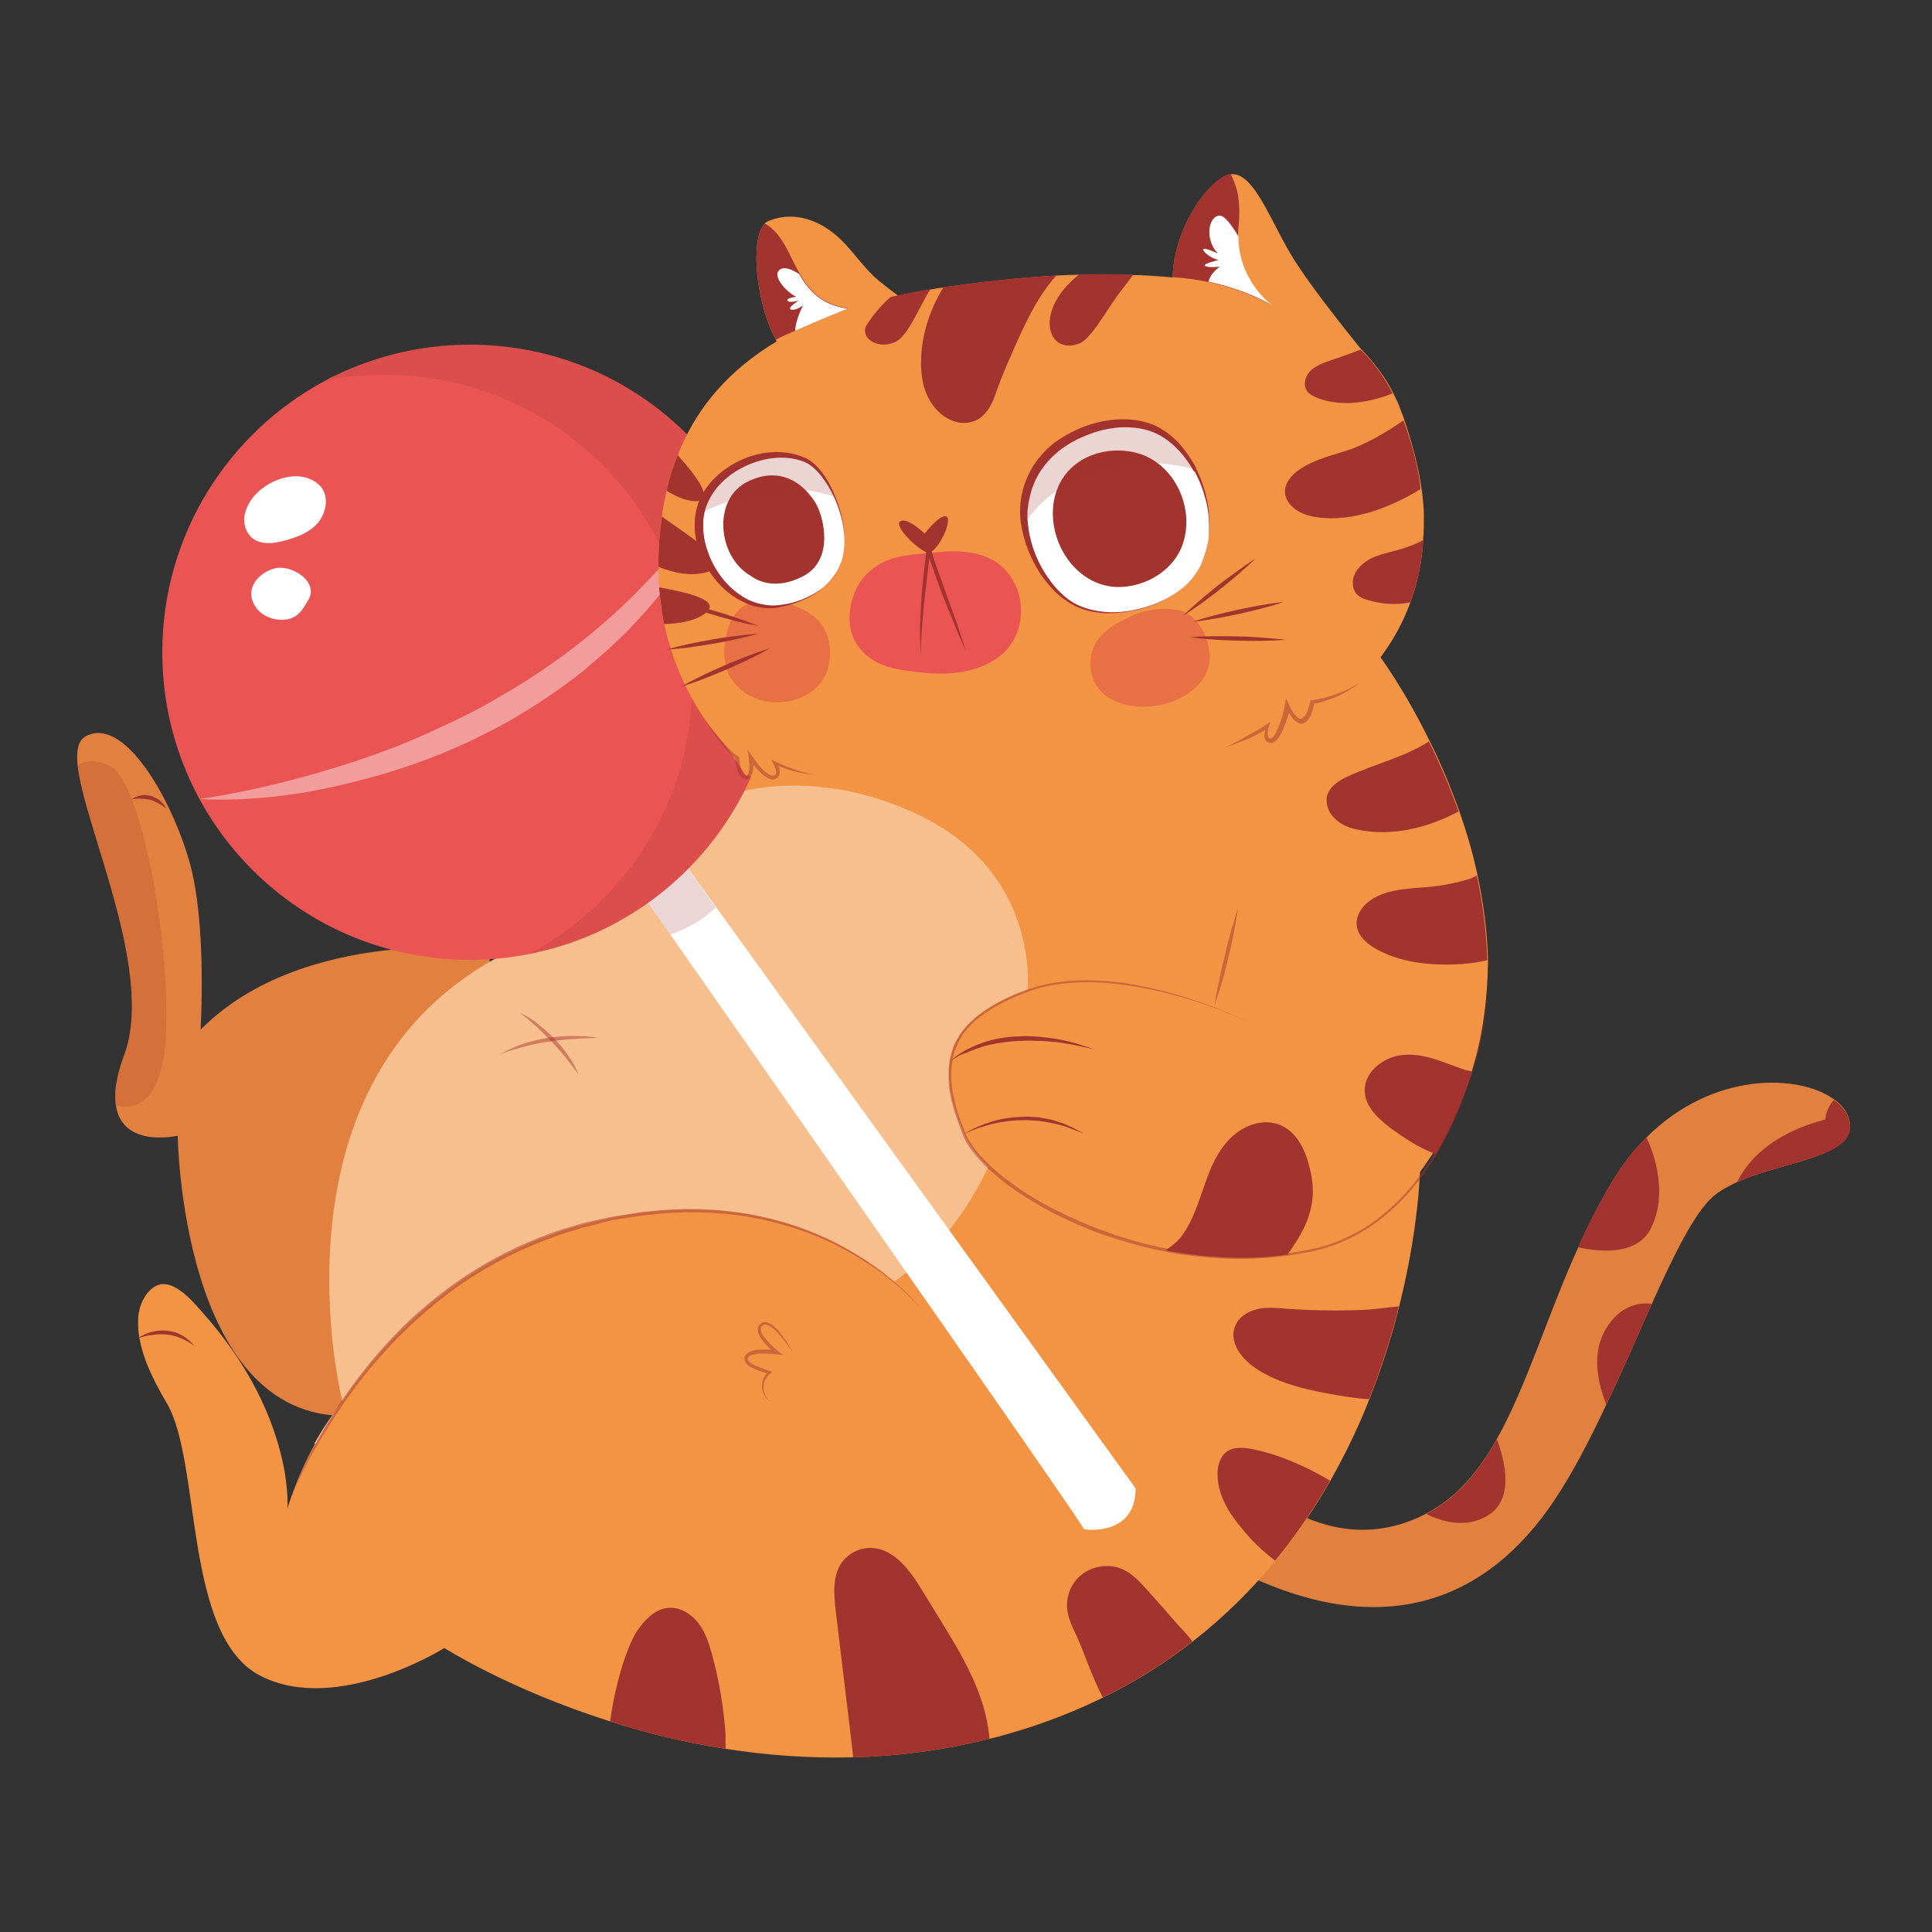 <svg xml:space="preserve" style="enable-background:new 0 0 500 500;" viewBox="0 0 500 500" y="0px" x="0px" xmlns:xlink="http://www.w3.org/1999/xlink" xmlns="http://www.w3.org/2000/svg" id="图层_1" version="1.0">
<rect x="0" y="0" width="500" height="500" fill="#333333" stroke="none"/>
<style type="text/css">
	.st0{fill:#F29443;}
	.st1{opacity:0.2;fill:#A3332F;}
	.st2{fill:#A3332F;}
	.st3{fill:#F8BF8E;}
	.st4{fill:#FFFFFF;}
	.st5{fill:#EA5554;}
	.st6{opacity:0.42;fill:#FFFFFF;}
	.st7{opacity:0.48;fill:#DA4A47;}
	.st8{opacity:0.48;fill:#A3332F;}
	.st9{opacity:0.21;fill:#A3332F;}
	.st10{opacity:0.48;}
</style>
<g>
	<g>
		<path d="M90,366.4c-43.1,0.9-44-72.5-44-72.5S31.6,297.3,30,286l-0.1-0.7c-0.3-3.1,0.3-7.1,2.3-12.4
			c7.8-21.5-10.3-58.6-12.1-74.8c-0.4-3.8,0.1-6.4,2-7.5c10.1-5.6,22.5,16.6,27,32.7s2.8,43.2,2.8,43.2
			c26.6-26.9,74.7-20.8,74.7-20.8S133.1,365.5,90,366.4z" class="st0"></path>
		<path d="M90,366.4c-43.1,0.9-44-72.5-44-72.5S31.6,297.3,30,286l-0.1-0.7c-0.3-3.1,0.3-7.1,2.3-12.4
			c7.8-21.5-10.3-58.6-12.1-74.8c-0.4-3.8,0.1-6.4,2-7.5c10.1-5.6,22.5,16.6,27,32.7s2.8,43.2,2.8,43.2
			c26.6-26.9,74.7-20.8,74.7-20.8S133.1,365.5,90,366.4z" class="st1"></path>
	</g>
	<g>
		<g>
			<path d="M449.6,305.9c-2.4,1.1-4.6,2.3-6.3,3.8c-4.7,4.1-10,14.8-15.8,27.7c-3.7,8.3-7.6,17.4-11.8,26.1
				c-4.3,9.2-8.8,17.9-13.6,25c-16.5,24.6-44.2,39.1-87,15.2c0,0-16.1-7.7,8.4-20.7c0,0,20,21.4,44.9,9.1c0.2-0.1,0.4-0.2,0.7-0.4
				c7.8-4,13.5-10.8,18.3-19.3c7.7-13.7,13-31.8,21.1-49.7c2.5-5.6,5.3-11.1,8.5-16.5c2.8-4.7,5.8-8.6,9.2-11.9
				c17-17,39.3-16.4,48.4-9.8c1.9,1.3,3.2,2.9,3.8,4.7C481.9,299.4,462.3,300.2,449.6,305.9z" class="st0"></path>
			<path d="M449.6,305.9c-2.4,1.1-4.6,2.3-6.3,3.8c-4.7,4.1-10,14.8-15.8,27.7c-3.7,8.3-7.6,17.4-11.8,26.1
				c-4.3,9.2-8.8,17.9-13.6,25c-16.5,24.6-44.2,39.1-87,15.2c0,0-16.1-7.7,8.4-20.7c0,0,20,21.4,44.9,9.1c0.2-0.1,0.4-0.2,0.7-0.4
				c7.8-4,13.5-10.8,18.3-19.3c7.7-13.7,13-31.8,21.1-49.7c2.5-5.6,5.3-11.1,8.5-16.5c2.8-4.7,5.8-8.6,9.2-11.9
				c17-17,39.3-16.4,48.4-9.8c1.9,1.3,3.2,2.9,3.8,4.7C481.9,299.4,462.3,300.2,449.6,305.9z" class="st1"></path>
		</g>
		<path d="M449.6,305.9c2.5-5.2,8.5-12.4,22.8-16.2c0,0,0-2.6,2.2-5c1.9,1.3,3.2,2.9,3.8,4.7
			C481.9,299.4,462.3,300.2,449.6,305.9z" class="st2"></path>
		<path d="M427.4,317.6c-3.3,7.1-12.6,6.6-19,5.2c2.5-5.6,5.3-11.1,8.5-16.5c2.8-4.7,5.8-8.6,9.2-11.9
			C428.4,299.2,431.5,309,427.4,317.6z" class="st2"></path>
		<path d="M427.5,337.4c-3.7,8.3-7.6,17.4-11.8,26.1c-2.2-5.6-3.9-13.2-0.1-19.6C419.1,338.1,423.8,337,427.5,337.4z" class="st2"></path>
		<path d="M384.9,392.3c-5.4,3.2-11.4,1.7-15.8-0.5c7.8-4,13.5-10.8,18.3-19.3C389.5,378.1,392,388.1,384.9,392.3z" class="st2"></path>
	</g>
	<path d="M380.9,277.3c-2.2,7.1-5.5,14.2-10,21.1c-1.1,1.6-2.2,3.3-3.4,4.9c0,0,0,0.5-0.1,1.6
		c-0.2,4.2-1.2,16.9-5.3,33.2c-1.8,7.4-4.4,15.6-7.7,24c-2.7,6.9-6.1,14-10.1,21.1c-4,7-8.7,14-14.2,20.7
		c-6.1,7.4-13.2,14.5-21.4,20.9c-6.9,5.4-14.6,10.3-23.2,14.5c-6.3,3.1-13.2,5.9-20.5,8.2c-3,0.9-5.9,1.8-8.9,2.5
		c-12.1,3-23.9,4.5-35.3,4.8c-11.6,0.3-22.7-0.6-33-2.2c-10.9-1.7-21-4.2-29.9-7.1c-26.2-8.3-42.9-19-42.9-19s-27.7,17.4-47.6,7.2
		c-20-10.3-15.2-55.1-24.2-70.5c-3.8-6.5-8.1-14.7-7.4-22.6c0.2-2.5,1.5-5.5,3.5-7.1c4.7-4,10.6,3.3,13.4,6.5
		c10.3,11.6,18.3,25.7,21,41.1c0.5,3.1,0.8,6.2,0.7,9.3c0,0,2.1-7.6,7.1-16.7c2-3.6,4.4-7.3,7.3-10.9c0,0-21.3-84.2,42.8-116.3
		c26.6-13.4,42.9-27.5,52.9-39.4c14-16.8,15.4-29.4,15.4-29.4l157-8.1c0,0,6.4,8.5,13.1,22.2c2.7,5.4,5.3,11.5,7.7,18.2
		c1.8,5.2,3.5,10.8,4.7,16.6c1.5,7,2.5,14.3,2.7,21.9C385,257.9,383.9,267.7,380.9,277.3z" class="st0"></path>
	<path d="M249.5,293.5c1.1,2.7,3.3,5.5,6.3,8.4v0c-5.1,10.9-12.8,21.7-24.4,29.8c-11.8-10-38.7-26.2-80.8-14.7
		c-30.6,8.4-50.2,28.4-62,45.7c0,0-21.3-84.2,42.8-116.3c26.6-13.4,42.9-27.5,52.9-39.4c9.2-3.4,27.8-7.4,51.3,2.9
		c33.9,14.8,30.3,46.2,30.3,46.2C242.2,264.7,243,277.9,249.5,293.5z" class="st3"></path>
	<path d="M293.9,385.2c0,13.1-14.4,10.5-13.4,10.5c0-0.8-54.4-78.6-107-153.8c-4.6-6.6-9.2-13.2-13.8-19.7
		c-44.1-63-83.3-118.9-83.3-118.9l9.7-5.8l81.5,112.8l17.6,24.3L293.9,385.2z" class="st4"></path>
	<path d="M185.2,234.8c-3.2,3.4-7.9,5.7-11.7,7.1c-4.6-6.6-9.2-13.2-13.8-19.7l7.9-11.8L185.2,234.8z" class="st1"></path>
	<path d="M201.2,168.8c0,38.7-27.7,71-64.3,78.1c-4.9,1-10,1.5-15.3,1.5c-44,0-79.6-35.6-79.6-79.6
		c0-30.4,17.1-56.9,42.2-70.3c11.1-5.9,23.9-9.3,37.4-9.3C165.6,89.2,201.2,124.8,201.2,168.8z" class="st5"></path>
	<path d="M81.3,373.7c2-3.6,4.4-7.3,7.3-10.9c-2.6,3.8-4.8,7.4-6.6,10.8C81.7,373.6,81.5,373.7,81.3,373.7z" class="st3"></path>
	<path d="M51.6,206.8c13.9-2.1,27.3-5.5,40.4-9.8c6.5-2.2,13-4.6,19.2-7.5c6.3-2.8,12.5-5.8,18.3-9.3
		c11.9-6.8,22.9-15,32.8-24.5c9.9-9.5,18.5-20.4,26.3-32.1c-5.3,13-12.9,25.2-22.5,35.7l-3.6,3.9c-1.3,1.3-2.6,2.5-3.9,3.7
		c-1.3,1.3-2.6,2.4-4,3.6c-1.4,1.1-2.7,2.4-4.1,3.5c-5.6,4.4-11.6,8.4-17.7,12c-12.4,7.1-25.7,12.4-39.4,15.9
		C79.8,205.5,65.7,207.5,51.6,206.8z" class="st6"></path>
	<path d="M201.2,168.8c0,38.7-27.7,71-64.3,78.1c25.2-13.4,42.3-39.8,42.3-70.3c0-44-35.6-79.6-79.6-79.6
		c-5.2,0-10.4,0.5-15.3,1.5c11.1-5.9,23.9-9.3,37.4-9.3C165.6,89.2,201.2,124.8,201.2,168.8z" class="st1"></path>
	<path d="M368.3,139.8c-0.2,4.1-0.9,8.2-2,12.1c-0.4,1.3-0.8,2.7-1.3,4c-5.8,15.9-19.3,29.8-42.9,40.2
		c-46.7,20.6-129.1,4.6-129.1,4.6s-3.7-5.8-5.9-8.4c-4.5-5.2-12-15.7-15.2-30.8c-0.2-0.9-0.4-1.8-0.5-2.8c-0.4-2-0.6-4.2-0.8-6.4
		c0-0.1,0-0.2,0-0.2c-0.2-1.8-0.2-3.6-0.2-5.5c0-0.4,0-0.8,0-1.2c0-0.4,0-0.8,0-1.2c0.1-3.5,0.4-7.1,0.9-10.6
		c0.1-0.7,0.2-1.4,0.3-2.1c0.3-1.5,0.6-3,0.9-4.5c0-0.1,0-0.3,0.1-0.4c0.7-3,1.6-5.9,2.8-8.8c0.3-0.7,0.6-1.4,0.9-2.2
		c4.5-10.3,12.2-19.8,24.8-27.3c7.8-4.7,17.5-8.5,29.5-11.4c0.1,0,0.3-0.1,0.4-0.1c0.5-0.1,1-0.2,1.5-0.3c2.7-0.6,5.5-1.1,8.5-1.6
		c1.1-0.2,2.2-0.4,3.3-0.5c0.3,0,0.7-0.1,1-0.2c10-1.4,19.5-2.4,28.3-2.9c2-0.1,4-0.2,6-0.2h0c4.8-0.1,9.4-0.1,13.9,0.1
		c0.5,0,0.9,0,1.4,0c26.4,1.2,45.6,7.8,57.3,19.2c0.5,0.5,1.1,1,1.6,1.6c2.7,3,5,6.2,6.8,9.8c0.4,0.8,0.8,1.7,1.2,2.5
		c0.2,0.4,0.3,0.8,0.5,1.3c0.3,0.7,0.5,1.4,0.8,2.1c0.2,0.4,0.3,0.8,0.4,1.2c1.9,5.5,3.3,10.9,4.2,16.2l0,0.1
		c0.1,0.9,0.3,1.8,0.4,2.7c0.2,1.8,0.4,3.7,0.4,5.5C368.5,135.5,368.5,137.7,368.3,139.8z" class="st0"></path>
	<path d="M234,77.3c-0.4,0.4-6.9,6-14,10.4c-2.4,1.5-4.9,2.8-7.3,3.7c-3.8,1.5-7.2,1.9-9.2,0.1
		c-0.9-0.8-1.7-1.9-2.5-3.2c-0.1-0.1-0.2-0.3-0.2-0.4c-3.8-6.8-5.9-18.7-4.7-25.6c0.3-1.9,0.9-3.5,1.8-4.4c0.3-0.4,0.7-0.6,1.2-0.8
		c6.9-2.7,13.7,0.2,18.6,5c3.4,3.3,6.1,7.6,9.8,10.6c0.3,0.2,2.7,2.2,4.5,3.5l0.4,0.3C233.2,77,233.8,77.4,234,77.3z" class="st0"></path>
	<path d="M353.7,92.2c-0.7,0-47.9-2.3-50-16.3c-0.2-1.3-0.3-2.7-0.2-4.1c0.2-13,9.8-26,15-26.7l0,0
		c5.7-0.7,10,11.2,15.2,20.1C338.7,74,353.3,91.6,353.7,92.2z" class="st0"></path>
	<path d="M329.5,79.3c-5.5-3.3-11.7-5.2-16.7-6.3c-5.2-1.1-9.1-1.2-9.3-1.3c0.2-13,9.8-26,15-26.7l0,0
		c1.3,2.8,2.8,6.1,2,13.9c-0.1,0.8-0.1,1.5-0.1,2.2C320.4,72.1,328.1,78.6,329.5,79.3z" class="st2"></path>
	<path d="M219.5,79.8c0,0-7.6,3.1-13.7,5.8c-1.9,0.8-3.7,1.6-5,2.3c-3.8-6.8-5.9-18.7-4.7-25.6c0.3-1.9,0.9-3.5,1.8-4.4
		c0,0,2.8,0.8,5.9,6.8c1.1,2.2,2.1,4.3,3.2,6.2C209.5,75.3,212.7,78.8,219.5,79.8z" class="st2"></path>
	<path d="M284.7,164.8c-3.8,4.3-3.4,12.2,2.1,15.7c7.3,4.6,19.7,2.4,24.6-4.9c4.2-6.2-0.3-16.2-6-17.6
		c-4.8-1.1-9.6-0.1-13.8,2C289.7,160.9,286.8,162.4,284.7,164.8z" class="st7"></path>
	<path d="M211.8,160.6c3.8,3.9,4.3,12.4-0.1,16.9c-5.9,6.1-17,5.7-22.1-1.3c-4.3-5.9-1.6-17.2,3.2-19.5
		c4.1-1.9,8.4-1.6,12.3-0.1C207,157.3,209.7,158.4,211.8,160.6z" class="st7"></path>
	<path d="M273.4,71.3c-5.4,5.9-9,14.4-11.8,20.8c-1.6,3.5-3,7.1-4.3,10.8c-1,2.7-2.9,5.6-5.9,6.3c-3.8,1-7.5-1.1-9.7-4
		c-2.9-3.6-3.5-8.3-3.3-12.8c0.3-6.4,2.4-12.6,5.8-18.1c0.3,0,0.6-0.1,1-0.1C255.1,72.7,264.5,71.8,273.4,71.3z" class="st2"></path>
	<path d="M262.2,243.8c-0.1,0-0.1,0.2,0,0.1C262.3,243.9,262.2,243.8,262.2,243.8z" class="st4"></path>
	<path d="M182.8,148.1c-4,1.1-8.4,0.2-12.4-1.4c0-0.4,0-0.8,0-1.2c0-0.4,0-0.8,0-1.2c0.1-3.5,0.4-7.1,0.9-10.6
		C179.9,139.9,190.3,145.9,182.8,148.1z" class="st2"></path>
	<path d="M182.4,158.8c-2.5,1.9-6.6,2.6-10.5,2.7c-0.2-0.9-0.4-1.8-0.5-2.8c-0.3-2.1-0.6-4.2-0.8-6.4c0-0.1,0-0.2,0-0.3
		C178.8,153.5,186.9,155.5,182.4,158.8z" class="st2"></path>
	<path d="M179.8,129.7c-2.3-0.1-4.8-1.2-7.3-2.7c0-0.1,0.1-0.3,0.1-0.4c0.7-3,1.6-5.9,2.8-8.8
		C180.7,123.7,185.1,129.9,179.8,129.7z" class="st2"></path>
	<path d="M293.3,71.1c-1.4,1.8-3,3.9-4.1,5.4c-3.5,4.9-7.1,11.5-10.1,12.5c-6.3,2.1-9.5-3.9-6-10.8
		c1.6-3.1,4.1-5.5,6.2-7.2l0,0C284.2,70.9,288.9,70.9,293.3,71.1z" class="st2"></path>
	<path d="M240.8,74.8c-2.9,4.6-5.8,12.2-9.1,13.7c-4.9,2.2-9.3-1.4-7.4-4.4c1.9-3,4.1-5.4,6.1-7.2
		C233.7,76.1,237.2,75.4,240.8,74.8z" class="st2"></path>
	<path d="M317.1,193.5c1.8-0.9,3.7-1.9,5.4-2.9c1.8-1,3.6-2,5.3-3.1l0.9-0.6l-0.3,1.1c-0.2,0.5-0.3,1.1-0.3,1.7
		c0,0.6,0,1.2,0.3,1.3c0.1,0.1,0.3,0.1,0.5,0.1c0.1,0,0.3-0.1,0.5-0.3c0.4-0.4,0.7-0.9,0.9-1.4c0.5-1,1-2.2,1.3-3.3
		c0.4-1.1,0.7-2.3,0.9-3.5l0.3-1.9l0.8,1.7c0.4,0.8,0.8,1.7,1.4,2.4c0.5,0.7,1.3,1.4,1.8,1.2c0.6-0.2,1.2-1,1.5-1.8
		c0.3-0.8,0.6-1.8,0.8-2.7l0.1-0.3l0.3,0c2.2-0.3,4.4-0.8,6.4-1.6c1.1-0.4,2.1-0.8,3.1-1.3c1-0.5,2-1.1,2.9-1.7
		c-0.9,0.7-1.8,1.4-2.7,2c-1,0.6-2,1.1-3,1.6c-2.1,0.9-4.3,1.6-6.5,2l0.4-0.4c-0.1,1-0.4,2-0.7,2.9c-0.2,0.5-0.4,0.9-0.7,1.4
		c-0.3,0.4-0.8,0.9-1.4,1.1c-0.3,0.1-0.7,0.1-1,0c-0.3-0.1-0.6-0.2-0.8-0.4c-0.5-0.3-0.8-0.7-1.1-1.1c-0.6-0.8-1.1-1.7-1.6-2.6
		l1.1-0.2c-0.2,1.3-0.6,2.5-1,3.7c-0.4,1.2-0.9,2.4-1.5,3.5c-0.3,0.6-0.6,1.1-1.2,1.6c-0.3,0.2-0.6,0.5-1.1,0.6
		c-0.4,0-0.9,0-1.3-0.4c-0.7-0.7-0.6-1.5-0.5-2.1c0.1-0.7,0.2-1.3,0.4-1.9l0.6,0.5c-1.8,1.1-3.6,2-5.5,2.9
		C320.9,192,319,192.8,317.1,193.5z" class="st8"></path>
	<path d="M182.4,186.3c1.3,1.7,2.7,3.4,4.1,5.1c0.7,0.8,1.4,1.6,2.2,2.4c0.7,0.8,1.5,1.5,2.4,2l0.2,0.1l0,0.3
		c0.1,0.9,0.2,1.9,0.5,2.7c0.2,0.8,0.7,1.8,1.2,1.8c0.3,0,0.4,0,0.6-0.4c0.2-0.3,0.2-0.8,0.3-1.2c0.1-0.9,0-1.9-0.1-2.8l-0.3-2.3
		l1.3,1.9c0.6,0.8,1.2,1.7,1.8,2.4c0.7,0.8,1.4,1.5,2.2,2c0.4,0.3,0.8,0.5,1.2,0.4c0.4,0,0.7-0.1,0.8-0.4c0.2-0.7-0.2-1.8-0.6-2.6
		l-0.6-1.1l1.1,0.5c1.5,0.8,3.2,1.4,4.8,2c1.6,0.6,3.3,1.1,5.1,1.3c-1.8,0-3.5-0.4-5.2-0.8c-1.7-0.5-3.4-1.1-5-1.8l0.5-0.6
		c0.3,0.5,0.5,1,0.7,1.5c0.2,0.5,0.3,1.1,0.1,1.8c-0.1,0.3-0.4,0.7-0.7,0.9c-0.2,0.1-0.3,0.2-0.5,0.2c-0.2,0-0.3,0.1-0.5,0.1
		c-0.7,0-1.3-0.3-1.7-0.6c-1-0.6-1.7-1.4-2.5-2.2c-0.7-0.8-1.4-1.6-2-2.5l1-0.4c0.1,1,0.2,2,0.1,3c-0.1,0.5-0.1,1-0.4,1.6
		c-0.1,0.1-0.2,0.3-0.2,0.4c-0.1,0.1-0.2,0.3-0.4,0.4c-0.3,0.2-0.7,0.3-1.1,0.2c-0.7-0.1-1.2-0.7-1.5-1.1c-0.3-0.5-0.4-1-0.6-1.5
		c-0.3-1-0.4-2-0.4-3l0.2,0.4c-1-0.7-1.8-1.5-2.5-2.3c-0.7-0.8-1.4-1.7-2.1-2.6C184.8,190,183.5,188.2,182.4,186.3z" class="st8"></path>
	<g>
		<g>
			<path d="M306.4,151.9c-6.3,5.4-16.7,8.1-24.7,5.9c-1.7-0.5-3.3-1.2-4.8-2.2c-6.5-4.3-10.8-12.7-11.7-20.4
				c0-0.2-0.1-0.4-0.1-0.5c-0.7-7.8,2.9-15.3,9.3-19.7c7.4-5.2,19.1-8,27.1-2.6c3.2,2.1,5.8,5.3,7.8,9l0,0
				C314.5,131.2,314.8,144.7,306.4,151.9z" class="st4"></path>
			<path d="M306.4,151.9c-3.5,3-7.9,5-12.4,6c-2.3,0.5-4.6,0.8-6.9,0.8c-2.3,0-4.7-0.3-7-1.1c-2.3-0.8-4.3-2.1-6.1-3.6
				c-1.8-1.6-3.3-3.4-4.7-5.4c-2.6-4-4.4-8.5-5.1-13.3l0,0.1c-0.8-5.7,0.7-11.4,4-16c1.7-2.3,3.7-4.3,6.1-5.8
				c2.3-1.5,4.8-2.7,7.4-3.6c5.2-1.7,11.1-2.2,16.4-0.2c2.6,1,4.9,2.7,6.8,4.7c1.9,2,3.4,4.3,4.7,6.7l-0.5-0.2l0,0l0.3-0.1l0.1,0.3
				c1.3,2.5,2.2,5.1,2.8,7.8c0.6,2.7,0.8,5.5,0.7,8.2c-0.2,2.7-0.8,5.5-1.8,8C310.2,147.8,308.5,150.1,306.4,151.9z M306.4,151.9
				c2.1-1.8,3.7-4.1,4.8-6.6c1.1-2.5,1.6-5.3,1.7-8c0.1-2.7-0.2-5.5-0.9-8.1c-0.7-2.6-1.7-5.2-3-7.5l0.5,0.2l0,0L309,122l-0.2-0.3
				c-1.3-2.3-2.9-4.4-4.8-6.2c-1.9-1.8-4.1-3.2-6.5-4c-2.4-0.8-5-1-7.6-0.9c-2.6,0.2-5.1,0.7-7.5,1.6c-4.9,1.7-9.4,4.6-12.4,8.7
				c-0.8,1-1.4,2.1-2,3.3c-0.5,1.2-1,2.3-1.3,3.6c-0.3,1.2-0.6,2.5-0.7,3.7c-0.1,0.6-0.1,1.3-0.1,1.9c0,0.6,0,1.3,0.1,1.8l0,0.1
				c0.4,4.5,1.9,8.9,4.3,12.8c1.2,1.9,2.6,3.8,4.2,5.3c1.6,1.6,3.5,2.9,5.7,3.7c4.3,1.6,9.1,1.7,13.6,0.7
				C298.5,156.8,302.8,154.9,306.4,151.9z" class="st2"></path>
		</g>
		<path d="M290.3,151.9c6.2-0.3,12.5-3.9,15.2-9.6c4.2-9.2-0.6-21.3-10.1-24.7c-5.1-1.8-11.4-1.2-16,1.8
			c-12.1,8-7.2,27.9,5.8,31.9C286.9,151.8,288.6,152,290.3,151.9z" class="st2"></path>
		<path d="M309.3,121.5c-29-7.5-42.5,11.4-44,13.8c0-0.2-0.1-0.4-0.1-0.5c-0.7-7.8,2.9-15.3,9.3-19.7
			c7.4-5.2,19.1-8,27.1-2.6C304.7,114.6,307.3,117.8,309.3,121.5z" class="st9"></path>
	</g>
	<g>
		<g>
			<path d="M217.8,145.2c-2.2,6.8-9.5,10.6-16.1,11.7c-0.9,0.1-1.8,0.2-2.7,0.1c-10.9-0.4-19.8-13.4-17.8-24.1
				c0.2-1.1,0.5-2.2,0.9-3.2c3.9-9.1,17.1-14.8,26.3-10.7c2.2,1,3.9,3,5.2,5c0.9,1.4,1.7,2.9,2.4,4.6
				C218.3,133.9,219.4,140.2,217.8,145.2z" class="st4"></path>
			<path d="M217.8,145.2c-0.4,1.2-0.9,2.3-1.6,3.4c-0.7,1-1.5,2-2.5,2.9c-1.9,1.7-4,3.1-6.4,4c-1.2,0.5-2.4,0.9-3.6,1.2
				c-1.2,0.3-2.5,0.6-3.8,0.7c-2.6,0.1-5.2-0.4-7.5-1.6c-4.7-2.2-8.4-6.4-10.6-11.1c-1.1-2.4-1.8-5-2-7.6l0-2c0-0.7,0.1-1.3,0.2-2
				c0.2-1.3,0.6-2.7,1.1-3.9c2.3-5,6.7-8.5,11.5-10.5c2.4-1,5-1.6,7.6-1.7c2.6-0.1,5.3,0.3,7.7,1.3c1.2,0.4,2.4,1.3,3.3,2.2
				c0.9,0.9,1.7,1.9,2.4,3c1.4,2.1,2.4,4.5,3.3,6.9c0.8,2.4,1.4,4.9,1.6,7.4C218.7,140.2,218.5,142.8,217.8,145.2z M217.8,145.2
				c1.5-4.9,0.6-10.1-1.2-14.8c-0.9-2.3-2.1-4.6-3.6-6.6c-1.5-2-3.2-3.8-5.5-4.5c-4.6-1.6-9.8-0.8-14.1,1.1c-2.2,1-4.3,2.3-6,3.9
				c-1.8,1.6-3.2,3.5-4.2,5.7c-0.5,1.1-0.8,2.2-1,3.3c-0.1,0.6-0.2,1.2-0.2,1.8l0,1.8c0.1,2.4,0.7,4.7,1.6,7c1.8,4.4,5,8.5,9.3,10.9
				c2.1,1.2,4.6,1.8,7,1.9c1.2,0,2.5-0.2,3.7-0.4c1.2-0.2,2.4-0.6,3.6-1c2.3-0.9,4.6-2.1,6.5-3.8c0.9-0.8,1.8-1.8,2.5-2.8
				C216.8,147.6,217.3,146.4,217.8,145.2z" class="st2"></path>
		</g>
		<path d="M194.1,148.9c0.5,0.3,5.3,4.5,13.6,0.3c8.3-4.2,5.5-15.3,3.5-18.8c-2-3.5-7.9-10.4-17.4-5.9
			C184.2,128.9,185.7,144,194.1,148.9z" class="st2"></path>
		<path d="M216,128.6c-13-4.8-27.6,0.7-34.9,4.3c0.2-1.1,0.5-2.2,0.9-3.2c3.9-9.1,17.1-14.8,26.3-10.7
			c2.2,1,3.9,3,5.2,5C214.5,125.4,215.3,127,216,128.6z" class="st9"></path>
	</g>
	<path d="M367.5,125.1l0,0.1c0,0.5,0.1,1,0.1,1.4c-8.5,5.2-19.2,9.1-28.6,6.9c-3.5-0.8-6.9-3.5-6.4-7
		c0.2-1.4,1.1-2.7,2.2-3.8c3.4-3.1,8.6-4.5,13.1-5.9c5.1-1.5,10.9-4.9,15.3-8C365.3,114.4,366.7,119.8,367.5,125.1z" class="st2"></path>
	<path d="M176.3,177.7c3.6-2.1,7.4-3.8,11.2-5.5c3.8-1.6,7.7-3.2,11.7-4.4c-3.6,2.1-7.4,3.8-11.2,5.5
		C184.1,174.9,180.3,176.5,176.3,177.7z" class="st2"></path>
	<path d="M172.5,168.1c3.9-1.1,7.8-1.9,11.8-2.6c4-0.7,7.9-1.2,12-1.5c-3.9,1.1-7.8,1.9-11.8,2.6
		C180.5,167.3,176.5,167.9,172.5,168.1z" class="st2"></path>
	<path d="M173.2,155.2c4,0.7,7.8,1.7,11.7,2.9c3.8,1.1,7.7,2.4,11.4,3.9c-4-0.7-7.8-1.7-11.7-2.9
		C180.7,158,176.9,156.8,173.2,155.2z" class="st2"></path>
	<path d="M315.7,69c0,0-2.9,0.4-3.8-0.2c-0.9-0.5,3.5-1.5,3.5-1.5c-2.4-0.5-4.6-2.7-3.9-2.9c0.7-0.2,3.7,1.2,3.7,1.2
		c-3.4-3.4-2.6-9.6,0.4-9.8c1.3-0.1,3.2,2.5,4.9,5.4c0,10.8,7.7,17.2,9,18c-5.5-3.3-11.7-5.2-16.7-6.3C313.1,70.8,315.7,69,315.7,69
		z" class="st4"></path>
	<path d="M205.8,85.6c0-2.4,1.8-6.2,2-6.5c-0.2,0.1-2,1.4-3.1,1c-1.1-0.4,2-2.3,2-2.3s-2.6,0.7-2.9,0
		c-0.4-0.7,2.3-1,2.3-1c-2.1-0.8-6.4-5.2-4.4-6.9c1.3-1.2,3.7,0.1,5.1,1c2.6,4.5,5.8,8,12.6,9C219.5,79.8,211.9,82.9,205.8,85.6z" class="st4"></path>
	<g>
		<path d="M230.2,144.8c-3.6,1.3-6.9,4-8.7,7.8c-2.5,5.6-2.4,12.2,2.1,16.4c2.8,2.7,6.4,3.9,10,4.4
			c6.9,1.1,13.8,1.7,20.4-0.9c2.4-1,4.7-2.3,6.5-4.3c2.8-3.1,4.2-7.7,3.6-12.1c-0.5-4.4-3-8.5-6.4-10.7c-4.2-2.7-10.1-3.1-14.8-2.5
			C239,143.3,234.2,143.4,230.2,144.8z" class="st5"></path>
		<path d="M239.3,138.1c0,0-4.4-4.3-6.3-3.2c-1.9,1.1,4.8,7.7,7.1,8.1c2.3,0.4,6.3-7.8,5-9.2
			C243.6,132.5,239.3,138.1,239.3,138.1z" class="st2"></path>
		<path d="M250.1,168.8c-1-2.2-1.9-4.3-2.8-6.5l-2.7-6.6c-0.9-2.2-1.7-4.4-2.5-6.7c-0.8-2.2-1.6-4.5-2.3-6.8l1.1-0.1
			c-0.7,4.5-1.2,9.1-1.7,13.7c-0.2,2.3-0.5,4.6-0.6,6.9c-0.2,2.3-0.3,4.6-0.3,6.9c-0.2-2.3-0.2-4.6-0.2-6.9c0-2.3,0.2-4.6,0.3-6.9
			c0.1-2.3,0.4-4.6,0.6-6.9c0.3-2.3,0.5-4.6,0.8-6.9l0.4-2.7l0.7,2.7c0.6,2.2,1.4,4.5,2.2,6.7l2.4,6.7l2.4,6.7L250.1,168.8z" class="st2"></path>
	</g>
	<path d="M307.9,164.9c4.2-0.3,8.3-0.3,12.5-0.2c4.2,0.1,8.3,0.4,12.4,0.9c-4.2,0.3-8.3,0.3-12.5,0.2
		C316.2,165.7,312.1,165.5,307.9,164.9z" class="st2"></path>
	<path d="M332.2,155.8c-3.8,1.3-7.7,2.2-11.6,3.1c-3.9,0.8-7.9,1.6-11.9,2c3.8-1.3,7.7-2.2,11.6-3.1
		C324.2,157,328.1,156.2,332.2,155.8z" class="st2"></path>
	<path d="M325,144.5c-2.9,2.8-6,5.4-9.1,7.9c-3.2,2.5-6.4,4.9-9.8,7c2.9-2.8,6-5.4,9.1-7.9
		C318.4,149.1,321.6,146.7,325,144.5z" class="st2"></path>
	<g class="st10">
		<path d="M385.6,256.2c-0.9,7.3-2.5,14.5-4.6,21.5c-2.2,7-5,13.9-8.7,20.2c-3.7,6.3-8.3,12.2-14.1,16.9
			c-5.7,4.7-12.6,8-19.9,9.3c-7.2,1.5-14.6,1.9-22,1.6c-3.7-0.2-7.4-0.6-11-1.1c-3.6-0.6-7.2-1.4-10.8-2.3c-3.6-1-7.1-2.1-10.5-3.3
			c-3.5-1.3-6.8-2.8-10.1-4.4c-3.3-1.6-6.5-3.5-9.6-5.5c-3.1-2-6-4.3-8.7-6.8l-0.1-0.1l0-0.2l0,0l0.1,0.3c-1.8-1.7-3.5-3.6-4.9-5.7
			c-0.7-1-1.3-2.2-1.7-3.4c-0.4-1.2-0.9-2.3-1.3-3.5l-0.6-1.8l-0.5-1.8c-0.4-1.2-0.6-2.4-0.8-3.6c-0.1-0.6-0.2-1.2-0.2-1.9l-0.1-0.9
			l0-0.9c0-0.6,0-1.3,0-1.9l0.2-1.9c0-0.6,0.2-1.2,0.4-1.8c0.1-0.6,0.3-1.2,0.5-1.8c0.2-0.6,0.4-1.2,0.7-1.7l0.9-1.6
			c0.3-0.6,0.7-1,1.1-1.5c0.4-0.5,0.7-1,1.2-1.4c0.9-0.8,1.7-1.8,2.8-2.5c4-3.1,8.5-5.1,13.2-6.8c4.7-1.6,9.7-2.2,14.7-2.2
			c5,0,9.9,0.6,14.7,1.6c9.7,2,19.1,5.3,28,9.5c-8.9-4.1-18.4-7.3-28-9.1c-2.4-0.5-4.8-0.8-7.3-1.1c-2.4-0.3-4.9-0.4-7.4-0.4
			c-4.9,0-9.8,0.6-14.5,2.2c-4.6,1.7-9.1,3.7-13,6.7c-1,0.7-1.8,1.6-2.7,2.4c-0.4,0.4-0.8,0.9-1.2,1.4c-0.4,0.5-0.8,0.9-1,1.5
			l-0.9,1.6c-0.2,0.5-0.4,1.1-0.7,1.7c-0.3,0.6-0.4,1.1-0.5,1.7c-0.1,0.6-0.3,1.2-0.3,1.8l-0.2,1.8c0,0.6,0,1.2,0,1.8l0,0.9l0.1,0.9
			c0.1,0.6,0.1,1.2,0.2,1.8c0.3,1.2,0.5,2.4,0.8,3.6l0.5,1.8l0.6,1.7c0.4,1.2,0.9,2.3,1.3,3.4c0.4,1.1,1,2.2,1.7,3.2
			c1.3,2,3,3.8,4.8,5.5l0.1,0.1l0,0.2l0,0l-0.1-0.3c2.6,2.5,5.6,4.7,8.6,6.7c3,2,6.2,3.8,9.5,5.4c3.3,1.6,6.6,3.1,10.1,4.4
			c3.4,1.3,6.9,2.4,10.4,3.4c3.5,0.9,7.1,1.7,10.7,2.3c3.6,0.6,7.2,1,10.9,1.2c7.3,0.4,14.7,0,21.8-1.5c3.6-0.6,7.1-1.7,10.4-3.3
			c3.3-1.5,6.4-3.5,9.2-5.8c5.7-4.6,10.3-10.4,14-16.7c3.7-6.3,6.6-13.1,8.9-20.1C382.9,270.7,384.6,263.5,385.6,256.2z" class="st2"></path>
	</g>
	<g>
		<path d="M249.5,293.5c2.3-1.5,4.8-2.5,7.4-3.3c2.6-0.8,5.4-1.1,8.1-1.2c1.4-0.1,2.7,0.1,4.1,0.2
			c1.3,0.3,2.7,0.4,4,0.9c0.6,0.2,1.3,0.4,1.9,0.6l1.9,0.8c0.6,0.2,1.2,0.6,1.8,0.9c0.6,0.3,1.2,0.7,1.8,1c-2.5-1-5-2.1-7.6-2.6
			c-1.3-0.3-2.6-0.5-3.9-0.7c-1.3-0.1-2.6-0.2-4-0.2c-2.7,0-5.3,0.3-7.9,0.9l-1.9,0.5c-0.6,0.2-1.3,0.4-1.9,0.6
			C251.9,292.4,250.7,292.9,249.5,293.5z" class="st2"></path>
	</g>
	<g>
		<path d="M245.8,274.8c2.3-2.3,5.3-3.8,8.4-4.9c3.1-1.1,6.4-1.6,9.6-1.7c3.3-0.2,6.5,0.2,9.8,0.7
			c1.6,0.3,3.2,0.7,4.8,1.1c1.5,0.5,3.1,1,4.6,1.5c-1.6-0.3-3.2-0.7-4.7-1c-1.6-0.3-3.2-0.6-4.8-0.8l-2.4-0.2l-1.2-0.1l-1.2,0
			l-2.4-0.1l-2.4,0.1c-3.2,0.1-6.4,0.6-9.4,1.4c-1.5,0.5-3,1-4.5,1.7C248.5,272.9,247.1,273.8,245.8,274.8z" class="st2"></path>
	</g>
	<g class="st10">
		<path d="M314.3,260.3c0.3-2.1,0.7-4.3,1.2-6.4c0.4-2.1,0.9-4.2,1.4-6.3c0.5-2.1,1-4.2,1.6-6.3l0.9-3.1
			c0.3-1,0.6-2.1,1-3.1c-0.1,1.1-0.4,2.1-0.5,3.2l-0.6,3.2c-0.4,2.1-0.9,4.2-1.4,6.3c-0.5,2.1-1,4.2-1.6,6.3
			C315.6,256.2,315,258.2,314.3,260.3z" class="st2"></path>
	</g>
	<g class="st10">
		<path d="M73.5,392.3c5.6-16.3,14.7-31.5,26.3-44.3c11.6-12.8,26.3-23,42.7-28.8c2-0.8,4.1-1.4,6.2-2l1.6-0.5
			c0.5-0.1,1.1-0.3,1.6-0.4l3.2-0.7l3.2-0.7l3.2-0.5c2.1-0.3,4.3-0.8,6.4-0.9c8.6-1,17.4-0.8,25.9,0.7c8.5,1.5,16.9,4.3,24.5,8.5
			c3.8,2.1,7.4,4.4,10.8,7.1c3.4,2.7,6.6,5.6,9.3,9c-2.8-3.3-6.1-6.2-9.5-8.8c-3.4-2.6-7.1-4.9-10.9-6.9c-7.6-4.1-15.9-6.7-24.4-8.2
			c-8.5-1.4-17.2-1.5-25.7-0.5c-2.1,0.2-4.3,0.6-6.4,0.9l-3.2,0.5l-3.1,0.8l-3.1,0.8c-0.5,0.1-1,0.2-1.6,0.4l-1.5,0.5
			c-2.1,0.6-4.1,1.2-6.1,2c-8.1,2.9-15.8,6.8-22.9,11.6c-1.8,1.2-3.5,2.4-5.2,3.8c-1.7,1.3-3.4,2.7-5,4.1c-3.2,2.8-6.4,5.8-9.3,9
			c-2.9,3.1-5.7,6.4-8.3,9.9c-2.6,3.4-5,7-7.3,10.7C80.4,376.4,76.4,384.1,73.5,392.3z" class="st2"></path>
	</g>
	<path d="M65.1,129.2c-1,1.5-1.8,3.2-1.9,5c-0.1,1.8,0.6,3.7,1.9,4.9c2.3,2,5.7,1.6,8.6,0.8c3.3-0.9,6.8-2.2,8.9-5
		s2.5-7.1,0-9.4C77.5,120.8,68.7,124.2,65.1,129.2z" class="st4"></path>
	<path d="M66.1,157c1.5,2.3,4.4,3.5,7.1,3.4c1.1,0,2.2-0.3,3.2-0.9c1.3-0.8,2.1-2.1,2.9-3.4c0.5-0.8,1-1.6,1.1-2.5
		c0.6-4.2-5.8-7.5-9.3-6.5C66.6,148.3,63.2,152.6,66.1,157z" class="st4"></path>
	<path d="M360.4,101.8c-0.3,0.1-0.7,0.3-1,0.4c-6.1,2.2-13,3.1-18.9,0.6c-0.9-0.4-1.8-0.9-2.3-1.7c-1-1.5-0.4-3.7,0.8-5
		c1.3-1.3,3-2,4.7-2.6c2.8-1,5.6-1.9,8.4-3c0.5,0.5,1.1,1,1.6,1.6C356.3,94.9,358.6,98.2,360.4,101.8z" class="st2"></path>
	<path d="M368.3,139.8c-0.2,4.1-0.9,8.2-2,12.1c-0.4,1.3-0.8,2.7-1.3,4c-3.6,0.7-7.4,0.5-11-0.6
		c-1.3-0.4-2.6-0.9-3.3-2.1c-0.4-0.7-0.6-1.4-0.6-2.2c-0.1-2.7,2-5,4.4-6.3c2.4-1.3,5.1-1.7,7.7-2.5
		C364.3,141.6,366.4,140.8,368.3,139.8z" class="st2"></path>
	<path d="M377.5,210c-7.9,4.2-17,6.5-25.7,4.8c-2.2-0.4-4.5-1.2-6.2-2.8c-1.7-1.5-2.7-4-2.1-6.2c0.7-2.3,3-3.8,5.2-4.8
		c6.8-3.2,14.3-4.9,20.8-8.9c0.1-0.1,0.2-0.2,0.3-0.2C372.4,197.1,375.1,203.3,377.5,210z" class="st2"></path>
	<path d="M384.9,248.5c-2.9,0.7-5.8,1-8.7,1.1c-6.7,0.2-13.6-0.6-19.5-3.7c-2.7-1.4-5.4-3.6-5.6-6.6
		c-0.2-2.9,2-5.5,4.5-6.9c4.6-2.6,10.2-2.4,15.4-3c2.9-0.3,5.7-0.9,8.5-1.7c0.9-0.2,1.8-0.7,2.7-1.1
		C383.7,233.6,384.7,240.9,384.9,248.5z" class="st2"></path>
	<path d="M380.9,277.3c-2.1,6.7-5.1,14.3-9.4,21.4c-0.2-0.1-0.4-0.2-0.7-0.3c-3.9-1.6-7.6-4-11-6.5
		c-3.1-2.4-6.3-5.3-6.6-9.2c-0.4-4.9,4.4-8.9,9.2-9.6c5.6-0.8,10.8,1.7,15.9,3.5C379.2,276.9,380,277.1,380.9,277.3
		C380.9,277.3,380.9,277.3,380.9,277.3z" class="st2"></path>
	<path d="M339.3,312.5c-0.7,3.3-2.2,6.3-4,9.1c-0.7,1.1-1.4,2.1-2.1,3.1c-10.7,1.5-21.5,0.8-31.6-1.1
		c1.8-1.2,3.4-2.5,4.5-4.1c2.7-3.8,4-8.3,5.6-12.7c1.5-4.4,3.3-8.8,6.6-12.1c3.2-3.3,8.3-5.3,12.6-3.7c4.5,1.6,6.9,6.4,8,11.1
		C339.8,305.4,340.1,309,339.3,312.5z" class="st2"></path>
	<path d="M187.8,452.6c-10.9-1.7-21-4.2-29.9-7.1c1.3-9.9,4.5-19.8,7.1-23.6c2-2.9,4.8-5.7,8.3-5.8
		c2.9-0.1,5.6,1.6,7.4,3.9c1.8,2.3,2.7,5.1,3.5,7.9c1.9,6.9,3.1,14,3.6,21.2C187.7,450.2,187.8,451.4,187.8,452.6z" class="st2"></path>
	<path d="M362,338.1c-1.8,7.4-4.4,15.6-7.7,24c-2.5-0.1-5-0.5-7.5-0.9c-7.6-1.3-15.3-2.8-21.7-7
		c-3.7-2.4-7.1-6.8-5.5-10.9c0.9-2.4,3.3-3.9,5.8-4.5c2.5-0.6,5.1-0.3,7.6-0.1c7.2,0.5,14.4,0.6,21.5,0.2
		C356.9,338.7,359.4,338.3,362,338.1z" class="st2"></path>
	<path d="M256.1,450c-12.1,3-23.9,4.5-35.3,4.8c-0.2-1.6-0.3-3.1-0.5-4.5c-1.3-11.1-2.7-22.2-4-33.3
		c-0.5-4.2-0.9-8.9,1.4-12.4c1.7-2.5,4.7-4.1,7.8-4c5.9,0.2,10,5.8,13.1,10.9c1.5,2.5,3.1,5,4.6,7.5c5.8,9.4,11.7,19.2,12.8,30.2
		C256,449.4,256,449.7,256.1,450z" class="st2"></path>
	<path d="M308.6,424.8c-6.9,5.4-14.6,10.3-23.2,14.5c-2.8-5.3-4.8-11.7-6.9-16.2c-1-2.1-2.1-4.3-2.3-6.7
		c-0.4-3.6,1.3-7.3,4.3-9.3c2.9-2,7-2.4,10.2-0.9c2.5,1.2,4.4,3.3,6.2,5.3c2.8,3.1,5.5,6.2,8.3,9.4
		C306.4,422.1,307.5,423.4,308.6,424.8z" class="st2"></path>
	<path d="M344.2,383.2c-4,7-8.7,14-14.2,20.7c-3.3-2.5-6.3-5.4-8.9-8.7c-3.2-3.8-5.9-8.4-6-13.4
		c-0.1-2.3,0.6-4.9,2.5-6.2c1.6-1.1,3.8-1,5.8-0.7C329.8,376,337.6,379.2,344.2,383.2z" class="st2"></path>
	<g class="st10">
		<path d="M129.3,273c1.8-1.2,3.9-2.1,5.9-2.8c2.1-0.7,4.2-1.2,6.4-1.6c2.2-0.3,4.4-0.5,6.6-0.5c1.1,0,2.2,0.1,3.3,0.1
			c1.1,0.1,2.2,0.2,3.3,0.4c-2.2,0.1-4.4,0.1-6.5,0.3c-2.2,0.1-4.3,0.4-6.5,0.7c-2.1,0.3-4.3,0.8-6.3,1.3c-1.1,0.3-2.1,0.6-3.1,0.9
			C131.3,272.1,130.3,272.5,129.3,273z" class="st2"></path>
	</g>
	<g class="st10">
		<path d="M134.6,262.1c1.7,0.8,3.3,1.8,4.7,3c1.5,1.1,2.9,2.4,4.2,3.8c0.7,0.7,1.3,1.4,1.9,2.1
			c0.6,0.7,1.2,1.5,1.7,2.3c1.1,1.5,2,3.2,2.7,4.9c-1.1-1.5-2.2-3-3.3-4.4c-1.2-1.4-2.4-2.8-3.6-4.1c-1.3-1.3-2.6-2.6-3.9-3.9
			C137.4,264.4,136,263.2,134.6,262.1z" class="st2"></path>
	</g>
	<g>
		<path d="M35.6,346.4c2.2-1.6,5-2.3,7.8-2c0.7,0.1,1.4,0.3,2,0.4c0.6,0.3,1.3,0.5,1.9,0.9c1.2,0.7,2.2,1.7,3.1,2.7
			c-1.1-0.8-2.2-1.5-3.4-2c-1.2-0.5-2.4-0.9-3.7-1c-1.3-0.2-2.6-0.1-3.9,0.1C38.2,345.6,36.9,345.9,35.6,346.4z" class="st2"></path>
	</g>
	<path d="M43,266.9C42.1,291,30,286,30,286l-0.1-0.7c-0.3-3.1,0.3-7.1,2.3-12.4c7.8-21.5-10.3-58.6-12.1-74.8
		c1.7-1.1,4.4-1.8,8.4,0.2C36.6,202.4,43.9,242.9,43,266.9z" class="st1"></path>
	<g>
		<path d="M34.1,206.9c1.3-1.1,3.3-1.4,5-0.9c0.8,0.3,1.7,0.7,2.3,1.2c0.4,0.3,0.6,0.6,0.9,0.9c0.3,0.3,0.5,0.7,0.7,1.1
			c-0.4-0.2-0.7-0.5-1-0.7c-0.4-0.2-0.7-0.4-1-0.6c-0.7-0.4-1.4-0.7-2.2-0.9c-0.7-0.2-1.5-0.3-2.3-0.3
			C35.8,206.6,35,206.7,34.1,206.9z" class="st2"></path>
	</g>
	<g class="st10">
		<path d="M205.2,350.1c-1-1.5-1.9-2.9-3.1-4.2c-0.6-0.7-1.1-1.3-1.8-1.9c-0.6-0.5-1.3-1.1-2.1-1.2
			c-0.7-0.1-1.3,0.5-1.3,1.2c0,0.7,0.4,1.4,0.9,2.1c1,1.3,2.3,2.5,3.6,3.6l1.3,1l-1.6-0.2c-1.3-0.1-2.6-0.2-4-0.2
			c-0.7,0-1.3,0.1-1.9,0.2c-0.6,0.1-1.2,0.3-1.5,0.7c-0.3,0.3-0.2,0.8,0.2,1.2c0.4,0.4,1,0.7,1.6,1c1.2,0.6,2.4,1,3.7,1.4l0.6,0.2
			l-0.4,0.4c-0.5,0.4-0.9,1-1.3,1.6c-0.3,0.6-0.5,1.3-0.5,1.9c0,0.7,0.1,1.4,0.4,2c0.1,0.3,0.3,0.6,0.5,0.9c0.2,0.3,0.4,0.6,0.6,0.9
			c-0.2-0.3-0.5-0.5-0.7-0.8c-0.2-0.3-0.4-0.6-0.6-0.9c-0.4-0.6-0.6-1.4-0.6-2.1c0-0.7,0.1-1.5,0.4-2.2c0.3-0.7,0.8-1.3,1.3-1.8
			l0.1,0.6c-1.3-0.3-2.6-0.7-3.9-1.3c-0.6-0.3-1.3-0.6-1.8-1.2c-0.3-0.3-0.5-0.6-0.6-1.1c-0.1-0.5,0-1,0.3-1.3
			c0.6-0.7,1.4-0.9,2-1.1c0.7-0.2,1.4-0.2,2.1-0.2c1.4-0.1,2.7,0,4.1,0.2l-0.4,0.9c-1.4-1.1-2.6-2.4-3.7-3.8c-0.5-0.7-1-1.6-1-2.6
			c0-1.1,1.1-2.1,2.2-1.8c1,0.2,1.7,0.8,2.4,1.4c0.6,0.6,1.2,1.3,1.7,2C203.5,347,204.4,348.5,205.2,350.1z" class="st2"></path>
	</g>
</g>
</svg>

